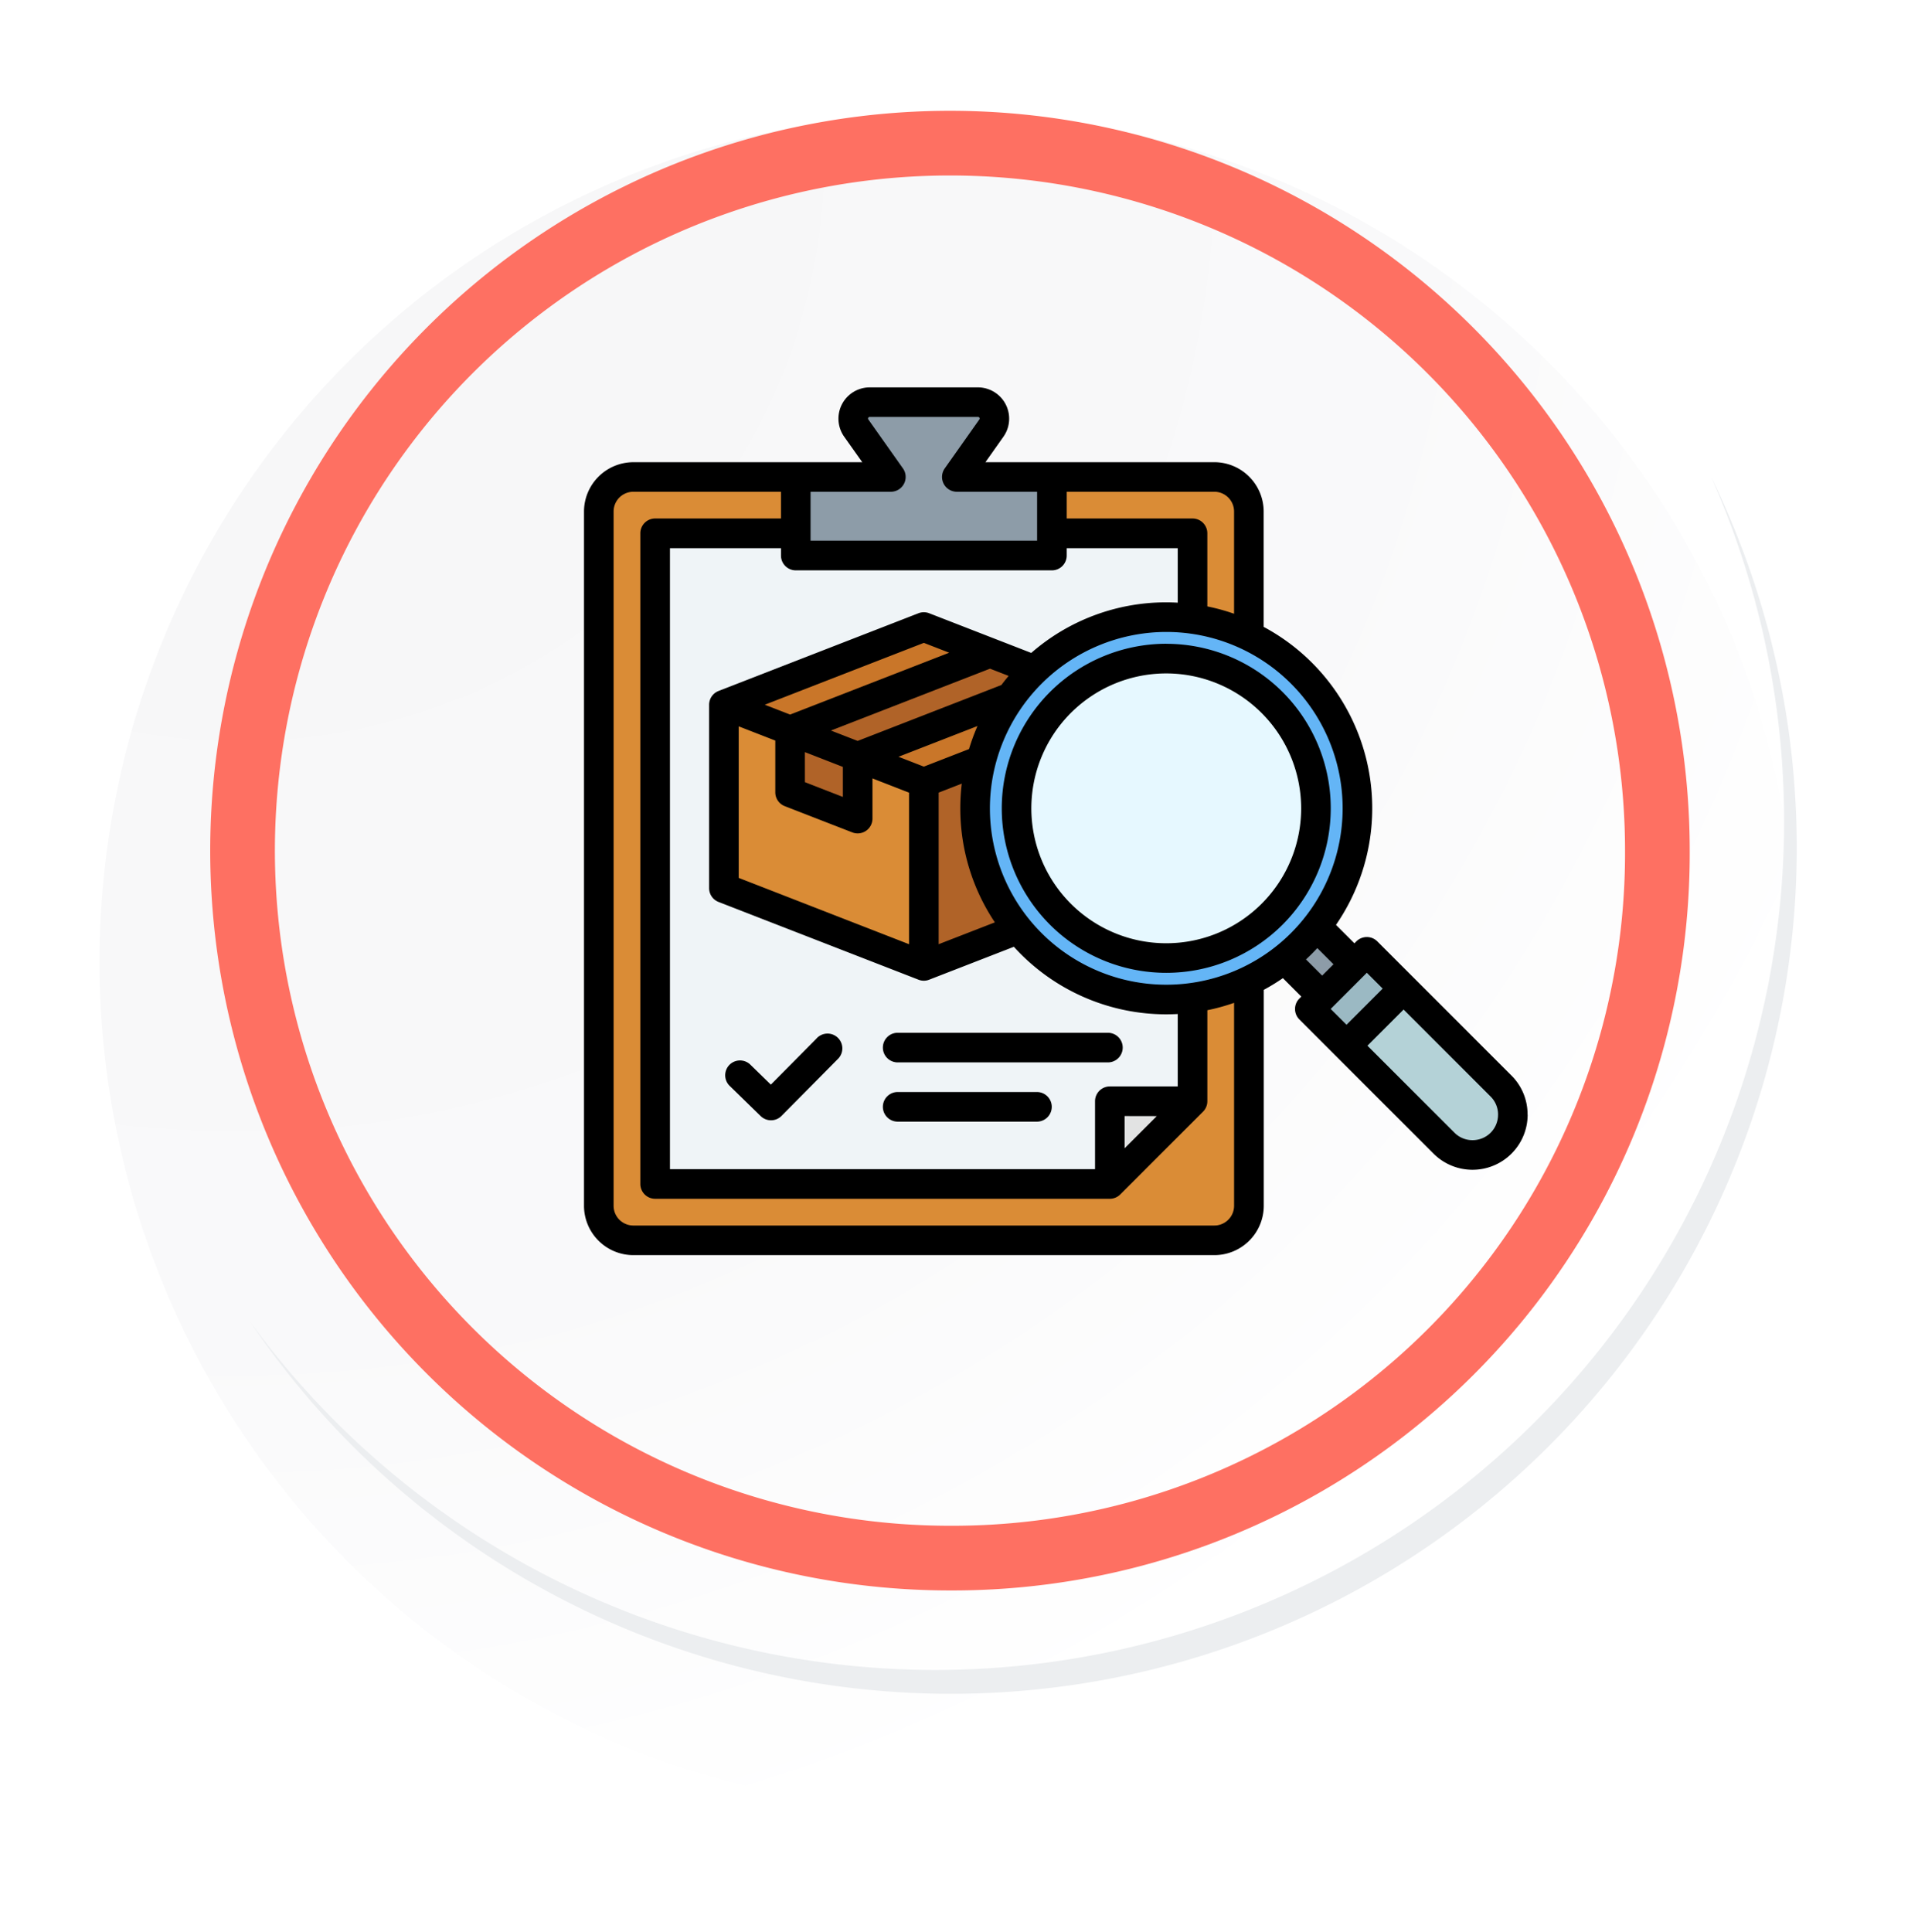 <svg xmlns="http://www.w3.org/2000/svg" xmlns:xlink="http://www.w3.org/1999/xlink" width="118.617" height="119.456" viewBox="0 0 118.617 119.456">
  <defs>
    <radialGradient id="radial-gradient" cx="0.076" cy="0.019" r="1.465" gradientTransform="translate(0.001)" gradientUnits="objectBoundingBox">
      <stop offset="0" stop-color="#f6f6f7"/>
      <stop offset="0.477" stop-color="#f9f9fa"/>
      <stop offset="0.715" stop-color="#fff"/>
    </radialGradient>
    <filter id="Trazado_745088" x="0" y="0.961" width="118.617" height="118.495" filterUnits="userSpaceOnUse">
      <feOffset dy="7" input="SourceAlpha"/>
      <feGaussianBlur stdDeviation="2.5" result="blur"/>
      <feFlood flood-opacity="0.102"/>
      <feComposite operator="in" in2="blur"/>
      <feComposite in="SourceGraphic"/>
    </filter>
  </defs>
  <g id="Grupo_1018143" data-name="Grupo 1018143" transform="translate(-273.362 -11758.596)">
    <g id="Grupo_1018065" data-name="Grupo 1018065" transform="translate(279.521 11758.596)">
      <g id="Grupo_18420" data-name="Grupo 18420">
        <g id="Grupo_18419" data-name="Grupo 18419">
          <path id="Trazado_40936" data-name="Trazado 40936" d="M299.581,2198.2a52.479,52.479,0,1,1-52.478-52.477A52.478,52.478,0,0,1,299.581,2198.2Z" transform="translate(-194.623 -2145.721)" fill="#fff"/>
        </g>
      </g>
    </g>
    <g transform="matrix(1, 0, 0, 1, 273.36, 11758.6)" filter="url(#Trazado_745088)">
      <path id="Trazado_745088-2" data-name="Trazado 745088" d="M299.094,2197.667a52.478,52.478,0,1,0-52.478,52.479A52.271,52.271,0,0,0,299.094,2197.667Z" transform="translate(-187.98 -2145.19)" fill="url(#radial-gradient)"/>
    </g>
    <path id="Trazado_745089" data-name="Trazado 745089" d="M289.67,2196.985a43.749,43.749,0,1,0-43.749,43.75A43.588,43.588,0,0,0,289.67,2196.985Z" transform="translate(86.191 9614.211)" fill="none" stroke="#fe7062" stroke-miterlimit="10" stroke-width="4"/>
    <g id="Grupo_1018066" data-name="Grupo 1018066" transform="translate(288.818 11788.059)">
      <path id="Trazado_40939" data-name="Trazado 40939" d="M290.9,2164.488a52.485,52.485,0,0,1-90.354,52.261,52.318,52.318,0,0,0,90.354-52.261Z" transform="translate(-200.545 -2164.488)" fill="#eceef0"/>
    </g>
    <g id="inventario_1_" data-name="inventario (1)" transform="translate(308.473 11761.005)">
      <g id="Grupo_1012841" data-name="Grupo 1012841" transform="translate(1.921 22.463)">
        <g id="Grupo_1012838" data-name="Grupo 1012838" transform="translate(0 0)">
          <path id="Trazado_730723" data-name="Trazado 730723" d="M47.065,69.964A2.142,2.142,0,0,1,49.2,72.1v42.926a2.142,2.142,0,0,1-2.138,2.138H11.138A2.142,2.142,0,0,1,9,115.028V72.1a2.142,2.142,0,0,1,2.138-2.138Z" transform="translate(-9 -65.338)" fill="#da8c36" fill-rule="evenodd"/>
          <path id="Trazado_730724" data-name="Trazado 730724" d="M39.446,100.409v40.235H67.564l5.117-5.117V100.409Z" transform="translate(-35.962 -92.299)" fill="#eff4f7" fill-rule="evenodd"/>
          <path id="Trazado_730725" data-name="Trazado 730725" d="M285.167,407.3v5.117l5.117-5.117Z" transform="translate(-253.565 -364.07)" fill="#e2e3e3" fill-rule="evenodd"/>
          <path id="Trazado_730726" data-name="Trazado 730726" d="M116.189,34.167h5.146L119.2,31.151a1.02,1.02,0,0,1,.834-1.61h6.678a1.02,1.02,0,0,1,.834,1.61l-2.133,3.015h5.146a.736.736,0,0,1,.734.734v3.387a.736.736,0,0,1-.734.734H116.189a.736.736,0,0,1-.734-.734V34.9A.736.736,0,0,1,116.189,34.167Z" transform="translate(-103.273 -29.541)" fill="#8d9ca8" fill-rule="evenodd"/>
        </g>
        <g id="Grupo_1012839" data-name="Grupo 1012839" transform="translate(7.737 13.904)">
          <path id="Trazado_730727" data-name="Trazado 730727" d="M88.979,151.044l12.364,4.808v11.34L88.979,172l-12.364-4.808v-11.34Z" transform="translate(-76.615 -151.044)" fill="#da8c36" fill-rule="evenodd"/>
          <path id="Trazado_730728" data-name="Trazado 730728" d="M184.666,151.044l12.364,4.808v11.34L184.666,172Z" transform="translate(-172.302 -151.044)" fill="#b06328" fill-rule="evenodd"/>
          <path id="Trazado_730729" data-name="Trazado 730729" d="M88.979,151.044l12.364,4.808-12.364,4.808-12.364-4.808Z" transform="translate(-76.615 -151.044)" fill="#c97629" fill-rule="evenodd"/>
          <path id="Trazado_730730" data-name="Trazado 730730" d="M116.563,171.385v3.823l-4.178-1.624v-3.823l12.364-4.808,4.178,1.625-.589.229Z" transform="translate(-108.292 -163.361)" fill="#b06328" fill-rule="evenodd"/>
        </g>
        <g id="Grupo_1012840" data-name="Grupo 1012840" transform="translate(19.874 9.899)">
          <path id="Trazado_730731" data-name="Trazado 730731" d="M376.149,312.032l1.93-2.062-3.9-3.9-2.068,1.924Z" transform="translate(-350.434 -284.325)" fill="#8d9ca8" fill-rule="evenodd"/>
          <circle id="Elipse_8451" data-name="Elipse 8451" cx="11.823" cy="11.823" r="11.823" transform="matrix(0.352, -0.936, 0.936, 0.352, 0, 22.132)" fill="#64b5f6"/>
          <path id="Trazado_730732" data-name="Trazado 730732" d="M244.039,168.111a9.258,9.258,0,1,1-9.258,9.258A9.258,9.258,0,0,1,244.039,168.111Z" transform="translate(-228.819 -162.153)" fill="#e6f8ff" fill-rule="evenodd"/>
          <path id="Trazado_730733" data-name="Trazado 730733" d="M398.466,329.23,395.9,331.8a.683.683,0,0,0,0,.964l7.82,7.82a2.5,2.5,0,0,0,3.531-3.531l-7.82-7.82A.682.682,0,0,0,398.466,329.23Z" transform="translate(-371.323 -304.658)" fill="#b4d2d7" fill-rule="evenodd"/>
          <path id="Trazado_730734" data-name="Trazado 730734" d="M395.9,332.76l1.792,1.792,3.531-3.531-1.792-1.792a.683.683,0,0,0-.964,0L395.9,331.8A.682.682,0,0,0,395.9,332.76Z" transform="translate(-371.323 -304.658)" fill="#9bb9c3" fill-rule="evenodd"/>
        </g>
      </g>
      <path id="Trazado_730735" data-name="Trazado 730735" d="M37.016,39.234a8.343,8.343,0,1,0,8.342,8.343A8.353,8.353,0,0,0,37.016,39.234Zm0-1.831A10.173,10.173,0,1,1,26.842,47.577,10.184,10.184,0,0,1,37.016,37.4ZM57.535,66.518a1.568,1.568,0,0,0-.459-1.118l-5.383-5.381-2.236,2.236,5.384,5.381a1.556,1.556,0,0,0,1.117.46,1.568,1.568,0,0,0,1.576-1.578ZM47.184,59.982l.98.979L50.4,58.724l-.98-.979Zm-.527-2.062.7-.7-1-1c-.224.243-.459.477-.7.7Zm-5.447,1.685V72.153a1.224,1.224,0,0,1-1.223,1.222H4.059a1.223,1.223,0,0,1-1.222-1.222V29.226A1.223,1.223,0,0,1,4.059,28h9.128v1.653H5.406a.915.915,0,0,0-.915.915V70.806a.915.915,0,0,0,.915.915H33.523a.914.914,0,0,0,.648-.268l5.117-5.117a.913.913,0,0,0,.268-.647V60.061a12.7,12.7,0,0,0,1.654-.456ZM15.018,28v3.025H29.027V28H24.063a.915.915,0,0,1-.747-1.444l2.132-3.016a.1.1,0,0,0-.086-.166H18.685a.1.1,0,0,0-.087.166l2.133,3.016A.916.916,0,0,1,19.983,28Zm24.968,0H30.858v1.653H38.64a.915.915,0,0,1,.915.915v4.522a12.694,12.694,0,0,1,1.654.454V29.226A1.224,1.224,0,0,0,39.986,28ZM27.268,39.388l-1.152-.448-9.838,3.826,1.651.642,8.89-3.457q.216-.289.449-.563Zm-1.929,3.1-4.883,1.9,1.567.61,2.793-1.086a12.579,12.579,0,0,1,.523-1.422Zm-2.4,13.491,3.476-1.351a12.661,12.661,0,0,1-2.136-7.053,12.933,12.933,0,0,1,.091-1.526l-1.431.556Zm-12.364-4.1,10.533,4.1V46.607l-2.262-.88v2.485a.916.916,0,0,1-1.247.853L13.42,47.441a.917.917,0,0,1-.584-.854v-3.2l-2.262-.88v9.375Zm3.178-10.1,9.838-3.825-1.567-.609-9.838,3.825Zm.915,4.179,2.347.913V45.015L14.667,44.1ZM34.439,66.605V68.6l1.992-1.991Zm3.286-6.31v4.479h-4.2a.916.916,0,0,0-.915.915v4.2H6.322v-38.4h6.866v.457a.916.916,0,0,0,.915.915h15.84a.915.915,0,0,0,.915-.915v-.457h6.867V34.86c-.235-.014-.472-.021-.709-.021a12.677,12.677,0,0,0-8.351,3.128l-6.311-2.454a.914.914,0,0,0-.664,0L9.327,40.32a.918.918,0,0,0-.584.854V52.513a.917.917,0,0,0,.584.853l12.364,4.807a.9.9,0,0,0,.664,0l5.236-2.035a12.712,12.712,0,0,0,9.425,4.177c.237,0,.474-.007.709-.019ZM37.016,36.67A10.907,10.907,0,1,1,26.109,47.577,10.92,10.92,0,0,1,37.016,36.67ZM59.365,66.518a3.41,3.41,0,0,1-5.818,2.414l-8.3-8.3a.915.915,0,0,1,0-1.294l.12-.12-1.139-1.14a13.021,13.021,0,0,1-1.182.724V72.153a3.057,3.057,0,0,1-3.054,3.053H4.059a3.057,3.057,0,0,1-3.053-3.053V29.226a3.057,3.057,0,0,1,3.053-3.053H18.215L17.1,24.6a1.934,1.934,0,0,1,1.581-3.054h6.677A1.935,1.935,0,0,1,26.943,24.6l-1.111,1.572H39.986a3.057,3.057,0,0,1,3.054,3.053v7.131a12.725,12.725,0,0,1,4.473,18.428l1.14,1.139.12-.12a.916.916,0,0,1,1.294,0l8.3,8.3a3.384,3.384,0,0,1,.993,2.412ZM15.387,61.811l-2.826,2.851-1.282-1.249A.916.916,0,0,0,10,64.724l1.932,1.884a.916.916,0,0,0,1.29-.012l3.465-3.5a.916.916,0,1,0-1.3-1.288ZM29.048,65.12H20.375a.916.916,0,0,0,0,1.831h8.673a.916.916,0,0,0,0-1.831Zm5.274-2.748a.915.915,0,0,0-.915-.916H20.375a.916.916,0,0,0,0,1.831H33.406A.915.915,0,0,0,34.322,62.371Z" fill-rule="evenodd"/>
    </g>
  </g>
</svg>
